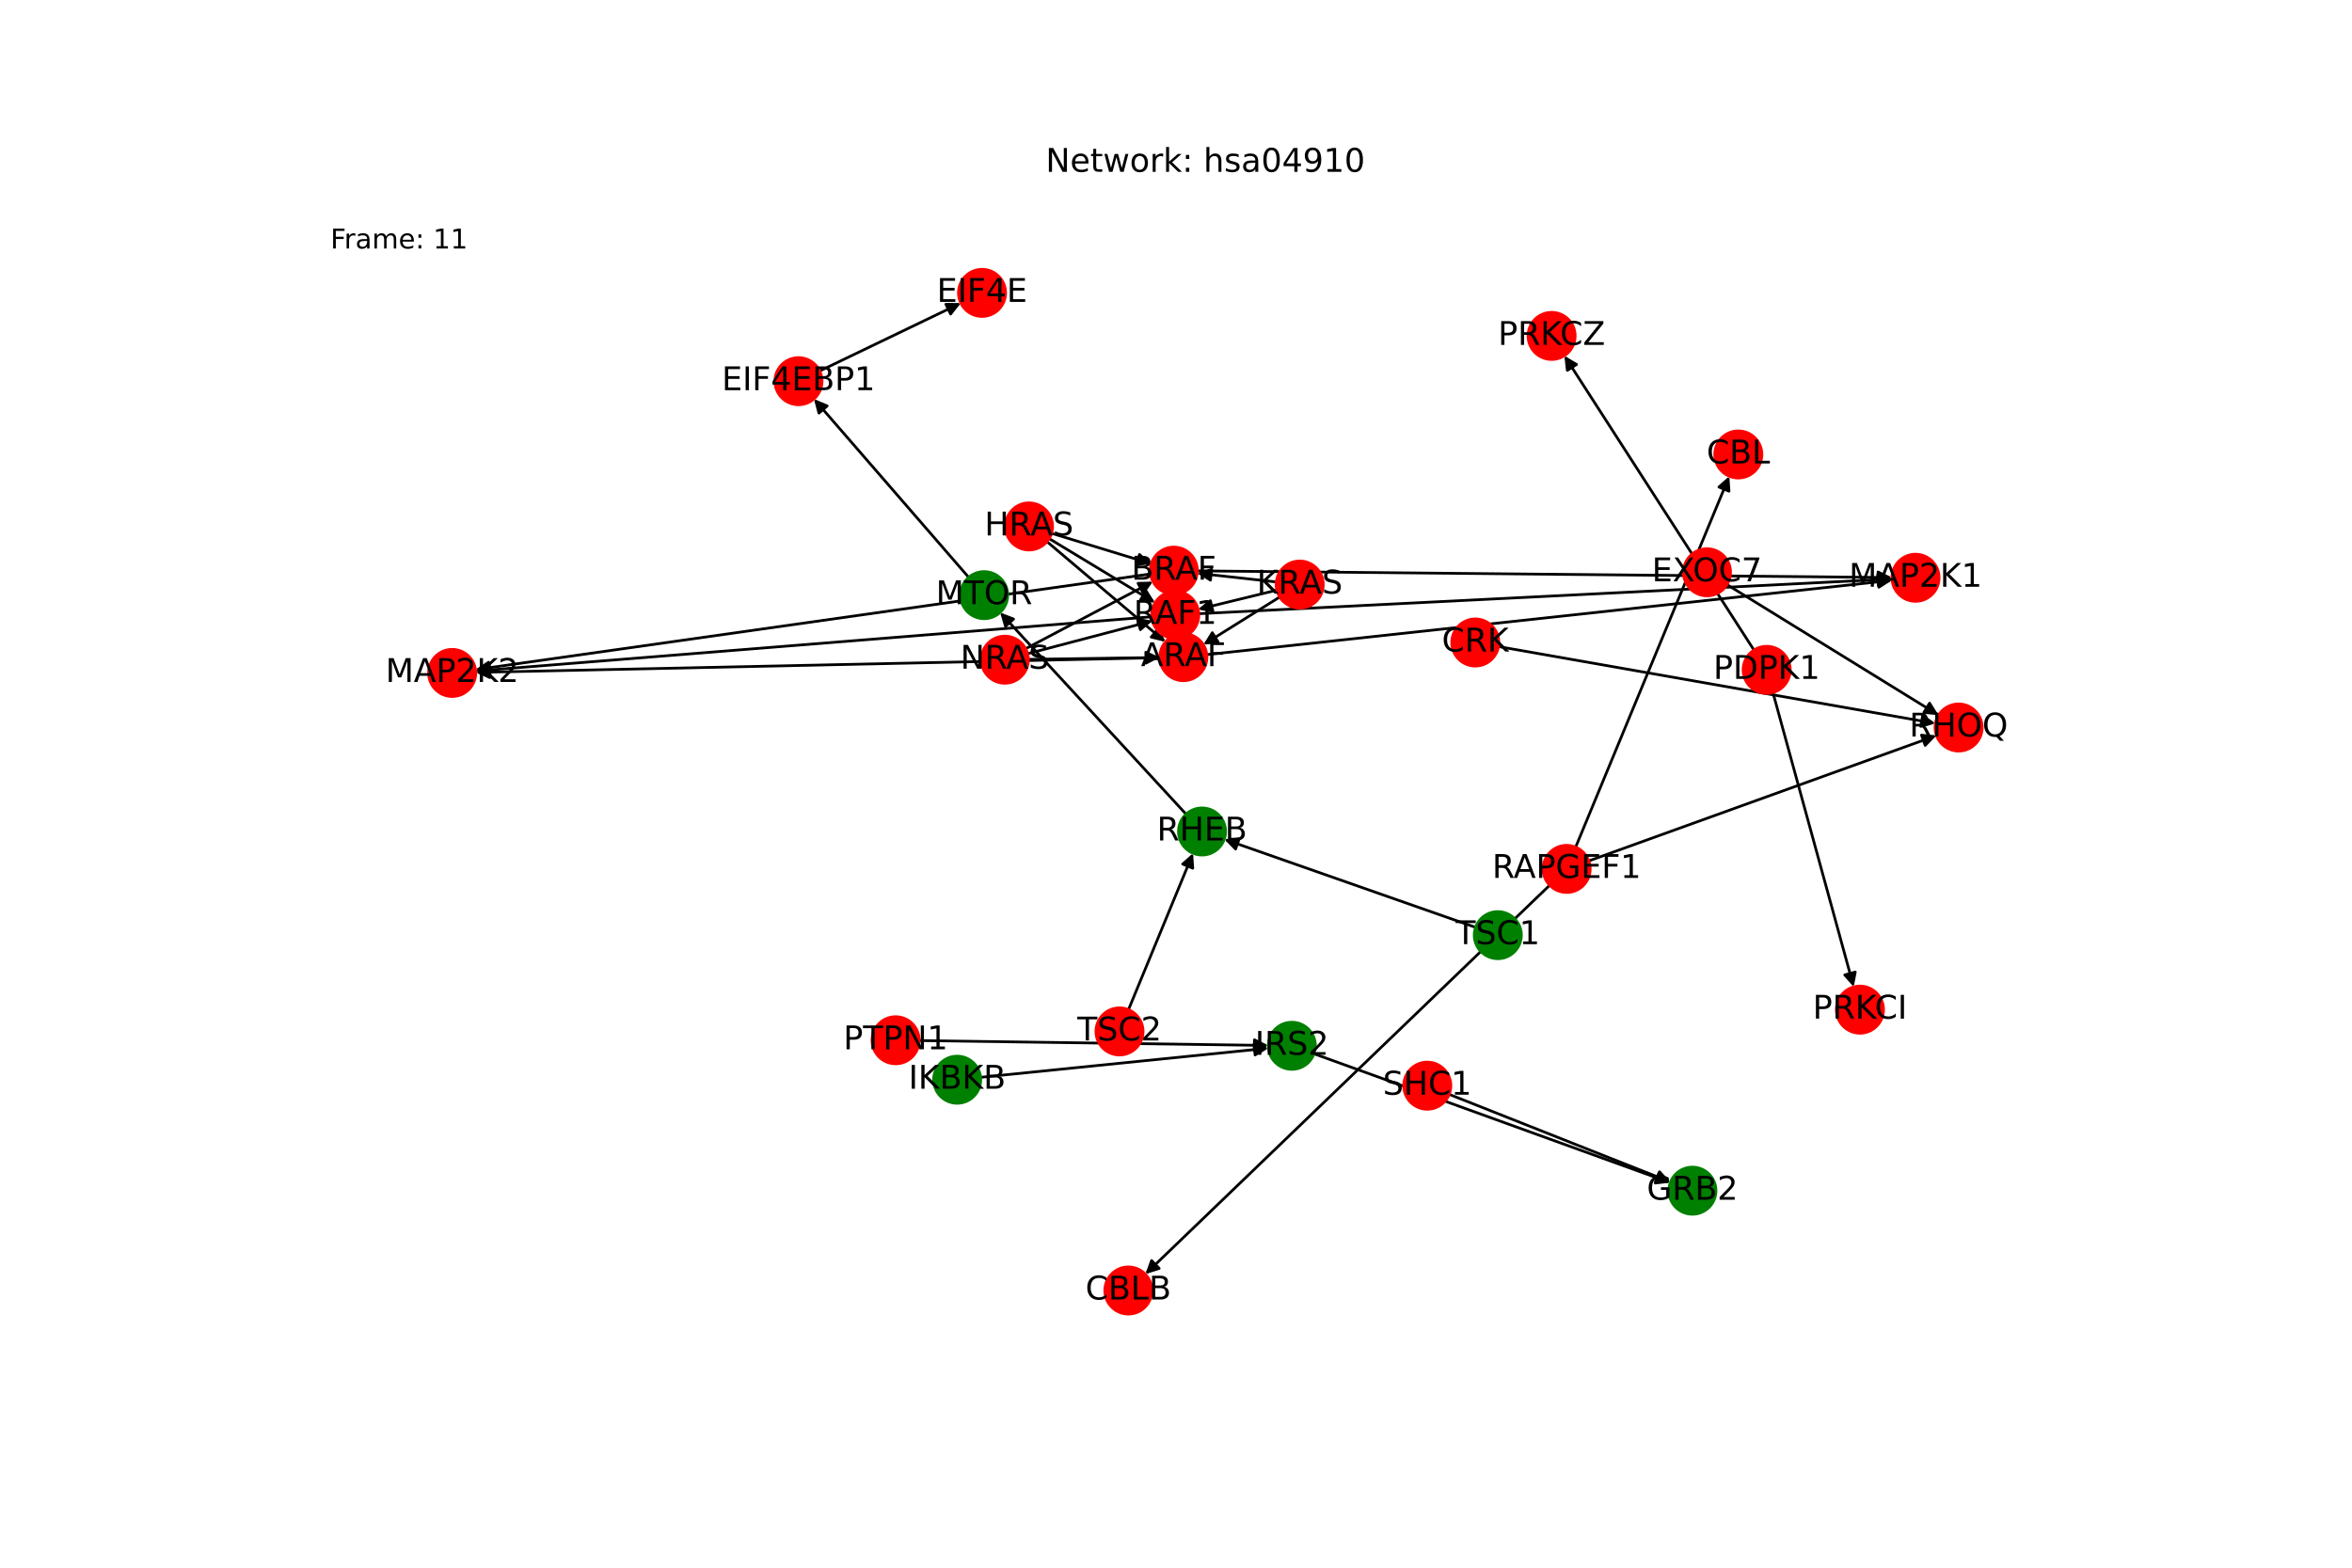 <?xml version="1.0" encoding="utf-8" standalone="no"?>
<!DOCTYPE svg PUBLIC "-//W3C//DTD SVG 1.1//EN"
  "http://www.w3.org/Graphics/SVG/1.1/DTD/svg11.dtd">
<!-- Created with matplotlib (https://matplotlib.org/) -->
<svg height="576pt" version="1.1" viewBox="0 0 864 576" width="864pt" xmlns="http://www.w3.org/2000/svg" xmlns:xlink="http://www.w3.org/1999/xlink">
 <defs>
  <style type="text/css">*{stroke-linecap:butt;stroke-linejoin:round;}</style>
 </defs>
 <g id="figure_1">
  <g id="patch_1">
   <path d="M 0 576 
L 864 576 
L 864 0 
L 0 0 
z
" style="fill:#ffffff;"/>
  </g>
  <g id="axes_1">
   <g id="patch_2">
    <path clip-path="url(#p1ba2f9917f)" d="M 542.043 340.727 
Q 495.889 324.548 450.79 308.739 
" style="fill:none;stroke:#000000;stroke-linecap:round;"/>
    <path clip-path="url(#p1ba2f9917f)" d="M 453.903 311.949 
L 450.79 308.739 
L 455.226 308.174 
L 453.903 311.949 
z
" style="stroke:#000000;stroke-linecap:round;"/>
   </g>
   <g id="patch_3">
    <path clip-path="url(#p1ba2f9917f)" d="M 360.229 395.833 
Q 413.087 390.473 464.833 385.227 
" style="fill:none;stroke:#000000;stroke-linecap:round;"/>
    <path clip-path="url(#p1ba2f9917f)" d="M 460.652 383.64 
L 464.833 385.227 
L 461.055 387.62 
L 460.652 383.64 
z
" style="stroke:#000000;stroke-linecap:round;"/>
   </g>
   <g id="patch_4">
    <path clip-path="url(#p1ba2f9917f)" d="M 337.666 382.33 
Q 401.783 383.225 464.782 384.104 
" style="fill:none;stroke:#000000;stroke-linecap:round;"/>
    <path clip-path="url(#p1ba2f9917f)" d="M 460.81 382.048 
L 464.782 384.104 
L 460.755 386.048 
L 460.81 382.048 
z
" style="stroke:#000000;stroke-linecap:round;"/>
   </g>
   <g id="patch_5">
    <path clip-path="url(#p1ba2f9917f)" d="M 301.127 136.298 
Q 327.036 123.831 351.937 111.848 
" style="fill:none;stroke:#000000;stroke-linecap:round;"/>
    <path clip-path="url(#p1ba2f9917f)" d="M 347.465 111.781 
L 351.937 111.848 
L 349.2 115.385 
L 347.465 111.781 
z
" style="stroke:#000000;stroke-linecap:round;"/>
   </g>
   <g id="patch_6">
    <path clip-path="url(#p1ba2f9917f)" d="M 414.55 370.963 
Q 426.405 342.235 437.834 314.54 
" style="fill:none;stroke:#000000;stroke-linecap:round;"/>
    <path clip-path="url(#p1ba2f9917f)" d="M 434.459 317.475 
L 437.834 314.54 
L 438.156 319.001 
L 434.459 317.475 
z
" style="stroke:#000000;stroke-linecap:round;"/>
   </g>
   <g id="patch_7">
    <path clip-path="url(#p1ba2f9917f)" d="M 355.841 212.128 
Q 327.418 179.363 299.729 147.443 
" style="fill:none;stroke:#000000;stroke-linecap:round;"/>
    <path clip-path="url(#p1ba2f9917f)" d="M 300.839 151.775 
L 299.729 147.443 
L 303.86 149.154 
L 300.839 151.775 
z
" style="stroke:#000000;stroke-linecap:round;"/>
   </g>
   <g id="patch_8">
    <path clip-path="url(#p1ba2f9917f)" d="M 634.428 214.818 
Q 673.276 238.786 711.173 262.167 
" style="fill:none;stroke:#000000;stroke-linecap:round;"/>
    <path clip-path="url(#p1ba2f9917f)" d="M 708.819 258.365 
L 711.173 262.167 
L 706.718 261.769 
L 708.819 258.365 
z
" style="stroke:#000000;stroke-linecap:round;"/>
   </g>
   <g id="patch_9">
    <path clip-path="url(#p1ba2f9917f)" d="M 435.692 299.136 
Q 401.539 262.087 368.144 225.859 
" style="fill:none;stroke:#000000;stroke-linecap:round;"/>
    <path clip-path="url(#p1ba2f9917f)" d="M 369.384 230.156 
L 368.144 225.859 
L 372.325 227.445 
L 369.384 230.156 
z
" style="stroke:#000000;stroke-linecap:round;"/>
   </g>
   <g id="patch_10">
    <path clip-path="url(#p1ba2f9917f)" d="M 583.644 316.315 
Q 647.496 293.278 710.296 270.62 
" style="fill:none;stroke:#000000;stroke-linecap:round;"/>
    <path clip-path="url(#p1ba2f9917f)" d="M 705.855 270.096 
L 710.296 270.62 
L 707.212 273.859 
L 705.855 270.096 
z
" style="stroke:#000000;stroke-linecap:round;"/>
   </g>
   <g id="patch_11">
    <path clip-path="url(#p1ba2f9917f)" d="M 578.814 311.253 
Q 607.034 243.114 634.826 176.009 
" style="fill:none;stroke:#000000;stroke-linecap:round;"/>
    <path clip-path="url(#p1ba2f9917f)" d="M 631.448 178.939 
L 634.826 176.009 
L 635.143 180.469 
L 631.448 178.939 
z
" style="stroke:#000000;stroke-linecap:round;"/>
   </g>
   <g id="patch_12">
    <path clip-path="url(#p1ba2f9917f)" d="M 569.259 325.259 
Q 494.999 396.703 421.546 467.373 
" style="fill:none;stroke:#000000;stroke-linecap:round;"/>
    <path clip-path="url(#p1ba2f9917f)" d="M 425.815 466.041 
L 421.546 467.373 
L 423.042 463.158 
L 425.815 466.041 
z
" style="stroke:#000000;stroke-linecap:round;"/>
   </g>
   <g id="patch_13">
    <path clip-path="url(#p1ba2f9917f)" d="M 550.481 237.566 
Q 630.723 251.684 709.865 265.607 
" style="fill:none;stroke:#000000;stroke-linecap:round;"/>
    <path clip-path="url(#p1ba2f9917f)" d="M 706.272 262.944 
L 709.865 265.607 
L 705.579 266.884 
L 706.272 262.944 
z
" style="stroke:#000000;stroke-linecap:round;"/>
   </g>
   <g id="patch_14">
    <path clip-path="url(#p1ba2f9917f)" d="M 644.298 238.833 
Q 609.483 184.766 575.274 131.638 
" style="fill:none;stroke:#000000;stroke-linecap:round;"/>
    <path clip-path="url(#p1ba2f9917f)" d="M 575.758 136.084 
L 575.274 131.638 
L 579.121 133.918 
L 575.758 136.084 
z
" style="stroke:#000000;stroke-linecap:round;"/>
   </g>
   <g id="patch_15">
    <path clip-path="url(#p1ba2f9917f)" d="M 651.28 254.472 
Q 666.118 308.541 680.66 361.533 
" style="fill:none;stroke:#000000;stroke-linecap:round;"/>
    <path clip-path="url(#p1ba2f9917f)" d="M 681.53 357.146 
L 680.66 361.533 
L 677.673 358.205 
L 681.53 357.146 
z
" style="stroke:#000000;stroke-linecap:round;"/>
   </g>
   <g id="patch_16">
    <path clip-path="url(#p1ba2f9917f)" d="M 386.286 195.949 
Q 404.594 201.542 421.834 206.81 
" style="fill:none;stroke:#000000;stroke-linecap:round;"/>
    <path clip-path="url(#p1ba2f9917f)" d="M 418.593 203.728 
L 421.834 206.81 
L 417.424 207.553 
L 418.593 203.728 
z
" style="stroke:#000000;stroke-linecap:round;"/>
   </g>
   <g id="patch_17">
    <path clip-path="url(#p1ba2f9917f)" d="M 385.412 197.9 
Q 404.864 209.668 423.359 220.858 
" style="fill:none;stroke:#000000;stroke-linecap:round;"/>
    <path clip-path="url(#p1ba2f9917f)" d="M 420.972 217.076 
L 423.359 220.858 
L 418.902 220.499 
L 420.972 217.076 
z
" style="stroke:#000000;stroke-linecap:round;"/>
   </g>
   <g id="patch_18">
    <path clip-path="url(#p1ba2f9917f)" d="M 384.612 199.015 
Q 406.356 217.434 427.247 235.13 
" style="fill:none;stroke:#000000;stroke-linecap:round;"/>
    <path clip-path="url(#p1ba2f9917f)" d="M 425.488 231.018 
L 427.247 235.13 
L 422.902 234.071 
L 425.488 231.018 
z
" style="stroke:#000000;stroke-linecap:round;"/>
   </g>
   <g id="patch_19">
    <path clip-path="url(#p1ba2f9917f)" d="M 468.832 213.827 
Q 454.313 212.223 440.906 210.741 
" style="fill:none;stroke:#000000;stroke-linecap:round;"/>
    <path clip-path="url(#p1ba2f9917f)" d="M 444.662 213.169 
L 440.906 210.741 
L 445.101 209.193 
L 444.662 213.169 
z
" style="stroke:#000000;stroke-linecap:round;"/>
   </g>
   <g id="patch_20">
    <path clip-path="url(#p1ba2f9917f)" d="M 469.027 216.828 
Q 454.581 220.349 441.221 223.605 
" style="fill:none;stroke:#000000;stroke-linecap:round;"/>
    <path clip-path="url(#p1ba2f9917f)" d="M 445.581 224.601 
L 441.221 223.605 
L 444.634 220.715 
L 445.581 224.601 
z
" style="stroke:#000000;stroke-linecap:round;"/>
   </g>
   <g id="patch_21">
    <path clip-path="url(#p1ba2f9917f)" d="M 470.092 219.364 
Q 456.073 228.114 443.001 236.273 
" style="fill:none;stroke:#000000;stroke-linecap:round;"/>
    <path clip-path="url(#p1ba2f9917f)" d="M 447.454 235.852 
L 443.001 236.273 
L 445.336 232.458 
L 447.454 235.852 
z
" style="stroke:#000000;stroke-linecap:round;"/>
   </g>
   <g id="patch_22">
    <path clip-path="url(#p1ba2f9917f)" d="M 376.778 238.343 
Q 400.152 226.024 422.537 214.226 
" style="fill:none;stroke:#000000;stroke-linecap:round;"/>
    <path clip-path="url(#p1ba2f9917f)" d="M 418.066 214.322 
L 422.537 214.226 
L 419.931 217.861 
L 418.066 214.322 
z
" style="stroke:#000000;stroke-linecap:round;"/>
   </g>
   <g id="patch_23">
    <path clip-path="url(#p1ba2f9917f)" d="M 377.486 240.181 
Q 400.416 234.151 422.265 228.407 
" style="fill:none;stroke:#000000;stroke-linecap:round;"/>
    <path clip-path="url(#p1ba2f9917f)" d="M 417.888 227.49 
L 422.265 228.407 
L 418.905 231.358 
L 417.888 227.49 
z
" style="stroke:#000000;stroke-linecap:round;"/>
   </g>
   <g id="patch_24">
    <path clip-path="url(#p1ba2f9917f)" d="M 377.773 242.259 
Q 401.912 241.916 424.934 241.588 
" style="fill:none;stroke:#000000;stroke-linecap:round;"/>
    <path clip-path="url(#p1ba2f9917f)" d="M 420.905 239.646 
L 424.934 241.588 
L 420.962 243.645 
L 420.905 239.646 
z
" style="stroke:#000000;stroke-linecap:round;"/>
   </g>
   <g id="patch_25">
    <path clip-path="url(#p1ba2f9917f)" d="M 532.358 402.09 
Q 573.003 418.191 612.608 433.879 
" style="fill:none;stroke:#000000;stroke-linecap:round;"/>
    <path clip-path="url(#p1ba2f9917f)" d="M 609.626 430.547 
L 612.608 433.879 
L 608.153 434.265 
L 609.626 430.547 
z
" style="stroke:#000000;stroke-linecap:round;"/>
   </g>
   <g id="patch_26">
    <path clip-path="url(#p1ba2f9917f)" d="M 439.848 209.751 
Q 567.428 210.975 693.89 212.189 
" style="fill:none;stroke:#000000;stroke-linecap:round;"/>
    <path clip-path="url(#p1ba2f9917f)" d="M 689.91 210.15 
L 693.89 212.189 
L 689.871 214.15 
L 689.91 210.15 
z
" style="stroke:#000000;stroke-linecap:round;"/>
   </g>
   <g id="patch_27">
    <path clip-path="url(#p1ba2f9917f)" d="M 422.617 210.883 
Q 298.649 228.456 175.788 245.873 
" style="fill:none;stroke:#000000;stroke-linecap:round;"/>
    <path clip-path="url(#p1ba2f9917f)" d="M 180.03 247.292 
L 175.788 245.873 
L 179.468 243.332 
L 180.03 247.292 
z
" style="stroke:#000000;stroke-linecap:round;"/>
   </g>
   <g id="patch_28">
    <path clip-path="url(#p1ba2f9917f)" d="M 440.376 225.485 
Q 567.697 219.101 693.901 212.772 
" style="fill:none;stroke:#000000;stroke-linecap:round;"/>
    <path clip-path="url(#p1ba2f9917f)" d="M 689.806 210.975 
L 693.901 212.772 
L 690.006 214.97 
L 689.806 210.975 
z
" style="stroke:#000000;stroke-linecap:round;"/>
   </g>
   <g id="patch_29">
    <path clip-path="url(#p1ba2f9917f)" d="M 423.096 226.612 
Q 298.916 236.583 175.851 246.464 
" style="fill:none;stroke:#000000;stroke-linecap:round;"/>
    <path clip-path="url(#p1ba2f9917f)" d="M 179.998 248.137 
L 175.851 246.464 
L 179.678 244.15 
L 179.998 248.137 
z
" style="stroke:#000000;stroke-linecap:round;"/>
   </g>
   <g id="patch_30">
    <path clip-path="url(#p1ba2f9917f)" d="M 443.314 240.516 
Q 569.186 226.866 693.947 213.336 
" style="fill:none;stroke:#000000;stroke-linecap:round;"/>
    <path clip-path="url(#p1ba2f9917f)" d="M 689.755 211.779 
L 693.947 213.336 
L 690.186 215.756 
L 689.755 211.779 
z
" style="stroke:#000000;stroke-linecap:round;"/>
   </g>
   <g id="patch_31">
    <path clip-path="url(#p1ba2f9917f)" d="M 426.047 241.636 
Q 300.406 244.348 175.882 247.035 
" style="fill:none;stroke:#000000;stroke-linecap:round;"/>
    <path clip-path="url(#p1ba2f9917f)" d="M 179.924 248.948 
L 175.882 247.035 
L 179.838 244.949 
L 179.924 248.948 
z
" style="stroke:#000000;stroke-linecap:round;"/>
   </g>
   <g id="patch_32">
    <path clip-path="url(#p1ba2f9917f)" d="M 482.701 387.186 
Q 548.13 410.86 612.507 434.154 
" style="fill:none;stroke:#000000;stroke-linecap:round;"/>
    <path clip-path="url(#p1ba2f9917f)" d="M 609.427 430.913 
L 612.507 434.154 
L 608.066 434.674 
L 609.427 430.913 
z
" style="stroke:#000000;stroke-linecap:round;"/>
   </g>
   <g id="PathCollection_1">
    <defs>
     <path d="M 0 8.66 
C 2.297 8.66 4.5 7.748 6.124 6.124 
C 7.748 4.5 8.66 2.297 8.66 -0 
C 8.66 -2.297 7.748 -4.5 6.124 -6.124 
C 4.5 -7.748 2.297 -8.66 0 -8.66 
C -2.297 -8.66 -4.5 -7.748 -6.124 -6.124 
C -7.748 -4.5 -8.66 -2.297 -8.66 0 
C -8.66 2.297 -7.748 4.5 -6.124 6.124 
C -4.5 7.748 -2.297 8.66 0 8.66 
z
" id="C0_0_79feae1c2c"/>
    </defs>
    <g clip-path="url(#p1ba2f9917f)">
     <use style="fill:#008000;stroke:#008000;" x="550.217" xlink:href="#C0_0_79feae1c2c" y="343.592"/>
    </g>
    <g clip-path="url(#p1ba2f9917f)">
     <use style="fill:#008000;stroke:#008000;" x="351.61" xlink:href="#C0_0_79feae1c2c" y="396.707"/>
    </g>
    <g clip-path="url(#p1ba2f9917f)">
     <use style="fill:#ff0000;stroke:#ff0000;" x="329.009" xlink:href="#C0_0_79feae1c2c" y="382.209"/>
    </g>
    <g clip-path="url(#p1ba2f9917f)">
     <use style="fill:#ff0000;stroke:#ff0000;" x="293.32" xlink:href="#C0_0_79feae1c2c" y="140.055"/>
    </g>
    <g clip-path="url(#p1ba2f9917f)">
     <use style="fill:#ff0000;stroke:#ff0000;" x="360.75" xlink:href="#C0_0_79feae1c2c" y="107.607"/>
    </g>
    <g clip-path="url(#p1ba2f9917f)">
     <use style="fill:#008000;stroke:#008000;" x="621.699" xlink:href="#C0_0_79feae1c2c" y="437.48"/>
    </g>
    <g clip-path="url(#p1ba2f9917f)">
     <use style="fill:#ff0000;stroke:#ff0000;" x="411.247" xlink:href="#C0_0_79feae1c2c" y="378.966"/>
    </g>
    <g clip-path="url(#p1ba2f9917f)">
     <use style="fill:#008000;stroke:#008000;" x="361.516" xlink:href="#C0_0_79feae1c2c" y="218.67"/>
    </g>
    <g clip-path="url(#p1ba2f9917f)">
     <use style="fill:#ff0000;stroke:#ff0000;" x="627.057" xlink:href="#C0_0_79feae1c2c" y="210.27"/>
    </g>
    <g clip-path="url(#p1ba2f9917f)">
     <use style="fill:#008000;stroke:#008000;" x="441.563" xlink:href="#C0_0_79feae1c2c" y="305.504"/>
    </g>
    <g clip-path="url(#p1ba2f9917f)">
     <use style="fill:#ff0000;stroke:#ff0000;" x="719.494" xlink:href="#C0_0_79feae1c2c" y="267.301"/>
    </g>
    <g clip-path="url(#p1ba2f9917f)">
     <use style="fill:#ff0000;stroke:#ff0000;" x="575.501" xlink:href="#C0_0_79feae1c2c" y="319.253"/>
    </g>
    <g clip-path="url(#p1ba2f9917f)">
     <use style="fill:#ff0000;stroke:#ff0000;" x="541.95" xlink:href="#C0_0_79feae1c2c" y="236.066"/>
    </g>
    <g clip-path="url(#p1ba2f9917f)">
     <use style="fill:#ff0000;stroke:#ff0000;" x="648.987" xlink:href="#C0_0_79feae1c2c" y="246.116"/>
    </g>
    <g clip-path="url(#p1ba2f9917f)">
     <use style="fill:#ff0000;stroke:#ff0000;" x="378.006" xlink:href="#C0_0_79feae1c2c" y="193.419"/>
    </g>
    <g clip-path="url(#p1ba2f9917f)">
     <use style="fill:#ff0000;stroke:#ff0000;" x="477.44" xlink:href="#C0_0_79feae1c2c" y="214.778"/>
    </g>
    <g clip-path="url(#p1ba2f9917f)">
     <use style="fill:#ff0000;stroke:#ff0000;" x="369.113" xlink:href="#C0_0_79feae1c2c" y="242.382"/>
    </g>
    <g clip-path="url(#p1ba2f9917f)">
     <use style="fill:#ff0000;stroke:#ff0000;" x="703.667" xlink:href="#C0_0_79feae1c2c" y="212.282"/>
    </g>
    <g clip-path="url(#p1ba2f9917f)">
     <use style="fill:#ff0000;stroke:#ff0000;" x="166.106" xlink:href="#C0_0_79feae1c2c" y="247.246"/>
    </g>
    <g clip-path="url(#p1ba2f9917f)">
     <use style="fill:#ff0000;stroke:#ff0000;" x="524.307" xlink:href="#C0_0_79feae1c2c" y="398.901"/>
    </g>
    <g clip-path="url(#p1ba2f9917f)">
     <use style="fill:#ff0000;stroke:#ff0000;" x="431.188" xlink:href="#C0_0_79feae1c2c" y="209.668"/>
    </g>
    <g clip-path="url(#p1ba2f9917f)">
     <use style="fill:#ff0000;stroke:#ff0000;" x="431.725" xlink:href="#C0_0_79feae1c2c" y="225.919"/>
    </g>
    <g clip-path="url(#p1ba2f9917f)">
     <use style="fill:#ff0000;stroke:#ff0000;" x="434.708" xlink:href="#C0_0_79feae1c2c" y="241.45"/>
    </g>
    <g clip-path="url(#p1ba2f9917f)">
     <use style="fill:#ff0000;stroke:#ff0000;" x="569.981" xlink:href="#C0_0_79feae1c2c" y="123.417"/>
    </g>
    <g clip-path="url(#p1ba2f9917f)">
     <use style="fill:#ff0000;stroke:#ff0000;" x="683.248" xlink:href="#C0_0_79feae1c2c" y="370.962"/>
    </g>
    <g clip-path="url(#p1ba2f9917f)">
     <use style="fill:#ff0000;stroke:#ff0000;" x="638.567" xlink:href="#C0_0_79feae1c2c" y="166.975"/>
    </g>
    <g clip-path="url(#p1ba2f9917f)">
     <use style="fill:#ff0000;stroke:#ff0000;" x="414.499" xlink:href="#C0_0_79feae1c2c" y="474.153"/>
    </g>
    <g clip-path="url(#p1ba2f9917f)">
     <use style="fill:#008000;stroke:#008000;" x="474.56" xlink:href="#C0_0_79feae1c2c" y="384.24"/>
    </g>
   </g>
   <g id="text_1">
    <g clip-path="url(#p1ba2f9917f)">
     <!-- TSC1 -->
     <g transform="translate(534.736 346.903)scale(0.12 -0.12)">
      <defs>
       <path d="M -0.297 72.906 
L 61.375 72.906 
L 61.375 64.594 
L 35.5 64.594 
L 35.5 0 
L 25.594 0 
L 25.594 64.594 
L -0.297 64.594 
z
" id="DejaVuSans-84"/>
       <path d="M 53.516 70.516 
L 53.516 60.891 
Q 47.906 63.578 42.922 64.891 
Q 37.938 66.219 33.297 66.219 
Q 25.25 66.219 20.875 63.094 
Q 16.5 59.969 16.5 54.203 
Q 16.5 49.359 19.406 46.891 
Q 22.312 44.438 30.422 42.922 
L 36.375 41.703 
Q 47.406 39.594 52.656 34.297 
Q 57.906 29 57.906 20.125 
Q 57.906 9.516 50.797 4.047 
Q 43.703 -1.422 29.984 -1.422 
Q 24.812 -1.422 18.969 -0.25 
Q 13.141 0.922 6.891 3.219 
L 6.891 13.375 
Q 12.891 10.016 18.656 8.297 
Q 24.422 6.594 29.984 6.594 
Q 38.422 6.594 43.016 9.906 
Q 47.609 13.234 47.609 19.391 
Q 47.609 24.75 44.312 27.781 
Q 41.016 30.812 33.5 32.328 
L 27.484 33.5 
Q 16.453 35.688 11.516 40.375 
Q 6.594 45.062 6.594 53.422 
Q 6.594 63.094 13.406 68.656 
Q 20.219 74.219 32.172 74.219 
Q 37.312 74.219 42.625 73.281 
Q 47.953 72.359 53.516 70.516 
z
" id="DejaVuSans-83"/>
       <path d="M 64.406 67.281 
L 64.406 56.891 
Q 59.422 61.531 53.781 63.812 
Q 48.141 66.109 41.797 66.109 
Q 29.297 66.109 22.656 58.469 
Q 16.016 50.828 16.016 36.375 
Q 16.016 21.969 22.656 14.328 
Q 29.297 6.688 41.797 6.688 
Q 48.141 6.688 53.781 8.984 
Q 59.422 11.281 64.406 15.922 
L 64.406 5.609 
Q 59.234 2.094 53.438 0.328 
Q 47.656 -1.422 41.219 -1.422 
Q 24.656 -1.422 15.125 8.703 
Q 5.609 18.844 5.609 36.375 
Q 5.609 53.953 15.125 64.078 
Q 24.656 74.219 41.219 74.219 
Q 47.75 74.219 53.531 72.484 
Q 59.328 70.75 64.406 67.281 
z
" id="DejaVuSans-67"/>
       <path d="M 12.406 8.297 
L 28.516 8.297 
L 28.516 63.922 
L 10.984 60.406 
L 10.984 69.391 
L 28.422 72.906 
L 38.281 72.906 
L 38.281 8.297 
L 54.391 8.297 
L 54.391 0 
L 12.406 0 
z
" id="DejaVuSans-49"/>
      </defs>
      <use xlink:href="#DejaVuSans-84"/>
      <use x="61.084" xlink:href="#DejaVuSans-83"/>
      <use x="124.561" xlink:href="#DejaVuSans-67"/>
      <use x="194.385" xlink:href="#DejaVuSans-49"/>
     </g>
    </g>
   </g>
   <g id="text_2">
    <g clip-path="url(#p1ba2f9917f)">
     <!-- IKBKB -->
     <g transform="translate(333.737 400.018)scale(0.12 -0.12)">
      <defs>
       <path d="M 9.812 72.906 
L 19.672 72.906 
L 19.672 0 
L 9.812 0 
z
" id="DejaVuSans-73"/>
       <path d="M 9.812 72.906 
L 19.672 72.906 
L 19.672 42.094 
L 52.391 72.906 
L 65.094 72.906 
L 28.906 38.922 
L 67.672 0 
L 54.688 0 
L 19.672 35.109 
L 19.672 0 
L 9.812 0 
z
" id="DejaVuSans-75"/>
       <path d="M 19.672 34.812 
L 19.672 8.109 
L 35.5 8.109 
Q 43.453 8.109 47.281 11.406 
Q 51.125 14.703 51.125 21.484 
Q 51.125 28.328 47.281 31.562 
Q 43.453 34.812 35.5 34.812 
z
M 19.672 64.797 
L 19.672 42.828 
L 34.281 42.828 
Q 41.5 42.828 45.031 45.531 
Q 48.578 48.25 48.578 53.812 
Q 48.578 59.328 45.031 62.062 
Q 41.5 64.797 34.281 64.797 
z
M 9.812 72.906 
L 35.016 72.906 
Q 46.297 72.906 52.391 68.219 
Q 58.5 63.531 58.5 54.891 
Q 58.5 48.188 55.375 44.234 
Q 52.25 40.281 46.188 39.312 
Q 53.469 37.75 57.5 32.781 
Q 61.531 27.828 61.531 20.406 
Q 61.531 10.641 54.891 5.312 
Q 48.25 0 35.984 0 
L 9.812 0 
z
" id="DejaVuSans-66"/>
      </defs>
      <use xlink:href="#DejaVuSans-73"/>
      <use x="29.492" xlink:href="#DejaVuSans-75"/>
      <use x="95.068" xlink:href="#DejaVuSans-66"/>
      <use x="163.672" xlink:href="#DejaVuSans-75"/>
      <use x="229.248" xlink:href="#DejaVuSans-66"/>
     </g>
    </g>
   </g>
   <g id="text_3">
    <g clip-path="url(#p1ba2f9917f)">
     <!-- PTPN1 -->
     <g transform="translate(309.802 385.521)scale(0.12 -0.12)">
      <defs>
       <path d="M 19.672 64.797 
L 19.672 37.406 
L 32.078 37.406 
Q 38.969 37.406 42.719 40.969 
Q 46.484 44.531 46.484 51.125 
Q 46.484 57.672 42.719 61.234 
Q 38.969 64.797 32.078 64.797 
z
M 9.812 72.906 
L 32.078 72.906 
Q 44.344 72.906 50.609 67.359 
Q 56.891 61.812 56.891 51.125 
Q 56.891 40.328 50.609 34.812 
Q 44.344 29.297 32.078 29.297 
L 19.672 29.297 
L 19.672 0 
L 9.812 0 
z
" id="DejaVuSans-80"/>
       <path d="M 9.812 72.906 
L 23.094 72.906 
L 55.422 11.922 
L 55.422 72.906 
L 64.984 72.906 
L 64.984 0 
L 51.703 0 
L 19.391 60.984 
L 19.391 0 
L 9.812 0 
z
" id="DejaVuSans-78"/>
      </defs>
      <use xlink:href="#DejaVuSans-80"/>
      <use x="60.303" xlink:href="#DejaVuSans-84"/>
      <use x="121.387" xlink:href="#DejaVuSans-80"/>
      <use x="181.689" xlink:href="#DejaVuSans-78"/>
      <use x="256.494" xlink:href="#DejaVuSans-49"/>
     </g>
    </g>
   </g>
   <g id="text_4">
    <g clip-path="url(#p1ba2f9917f)">
     <!-- EIF4EBP1 -->
     <g transform="translate(265.147 143.366)scale(0.12 -0.12)">
      <defs>
       <path d="M 9.812 72.906 
L 55.906 72.906 
L 55.906 64.594 
L 19.672 64.594 
L 19.672 43.016 
L 54.391 43.016 
L 54.391 34.719 
L 19.672 34.719 
L 19.672 8.297 
L 56.781 8.297 
L 56.781 0 
L 9.812 0 
z
" id="DejaVuSans-69"/>
       <path d="M 9.812 72.906 
L 51.703 72.906 
L 51.703 64.594 
L 19.672 64.594 
L 19.672 43.109 
L 48.578 43.109 
L 48.578 34.812 
L 19.672 34.812 
L 19.672 0 
L 9.812 0 
z
" id="DejaVuSans-70"/>
       <path d="M 37.797 64.312 
L 12.891 25.391 
L 37.797 25.391 
z
M 35.203 72.906 
L 47.609 72.906 
L 47.609 25.391 
L 58.016 25.391 
L 58.016 17.188 
L 47.609 17.188 
L 47.609 0 
L 37.797 0 
L 37.797 17.188 
L 4.891 17.188 
L 4.891 26.703 
z
" id="DejaVuSans-52"/>
      </defs>
      <use xlink:href="#DejaVuSans-69"/>
      <use x="63.184" xlink:href="#DejaVuSans-73"/>
      <use x="92.676" xlink:href="#DejaVuSans-70"/>
      <use x="150.195" xlink:href="#DejaVuSans-52"/>
      <use x="213.818" xlink:href="#DejaVuSans-69"/>
      <use x="277.002" xlink:href="#DejaVuSans-66"/>
      <use x="345.605" xlink:href="#DejaVuSans-80"/>
      <use x="405.908" xlink:href="#DejaVuSans-49"/>
     </g>
    </g>
   </g>
   <g id="text_5">
    <g clip-path="url(#p1ba2f9917f)">
     <!-- EIF4E -->
     <g transform="translate(344.129 110.919)scale(0.12 -0.12)">
      <use xlink:href="#DejaVuSans-69"/>
      <use x="63.184" xlink:href="#DejaVuSans-73"/>
      <use x="92.676" xlink:href="#DejaVuSans-70"/>
      <use x="150.195" xlink:href="#DejaVuSans-52"/>
      <use x="213.818" xlink:href="#DejaVuSans-69"/>
     </g>
    </g>
   </g>
   <g id="text_6">
    <g clip-path="url(#p1ba2f9917f)">
     <!-- GRB2 -->
     <g transform="translate(604.947 440.791)scale(0.12 -0.12)">
      <defs>
       <path d="M 59.516 10.406 
L 59.516 29.984 
L 43.406 29.984 
L 43.406 38.094 
L 69.281 38.094 
L 69.281 6.781 
Q 63.578 2.734 56.688 0.656 
Q 49.812 -1.422 42 -1.422 
Q 24.906 -1.422 15.25 8.562 
Q 5.609 18.562 5.609 36.375 
Q 5.609 54.25 15.25 64.234 
Q 24.906 74.219 42 74.219 
Q 49.125 74.219 55.547 72.453 
Q 61.969 70.703 67.391 67.281 
L 67.391 56.781 
Q 61.922 61.422 55.766 63.766 
Q 49.609 66.109 42.828 66.109 
Q 29.438 66.109 22.719 58.641 
Q 16.016 51.172 16.016 36.375 
Q 16.016 21.625 22.719 14.156 
Q 29.438 6.688 42.828 6.688 
Q 48.047 6.688 52.141 7.594 
Q 56.25 8.5 59.516 10.406 
z
" id="DejaVuSans-71"/>
       <path d="M 44.391 34.188 
Q 47.562 33.109 50.562 29.594 
Q 53.562 26.078 56.594 19.922 
L 66.609 0 
L 56 0 
L 46.688 18.703 
Q 43.062 26.031 39.672 28.422 
Q 36.281 30.812 30.422 30.812 
L 19.672 30.812 
L 19.672 0 
L 9.812 0 
L 9.812 72.906 
L 32.078 72.906 
Q 44.578 72.906 50.734 67.672 
Q 56.891 62.453 56.891 51.906 
Q 56.891 45.016 53.688 40.469 
Q 50.484 35.938 44.391 34.188 
z
M 19.672 64.797 
L 19.672 38.922 
L 32.078 38.922 
Q 39.203 38.922 42.844 42.219 
Q 46.484 45.516 46.484 51.906 
Q 46.484 58.297 42.844 61.547 
Q 39.203 64.797 32.078 64.797 
z
" id="DejaVuSans-82"/>
       <path d="M 19.188 8.297 
L 53.609 8.297 
L 53.609 0 
L 7.328 0 
L 7.328 8.297 
Q 12.938 14.109 22.625 23.891 
Q 32.328 33.688 34.812 36.531 
Q 39.547 41.844 41.422 45.531 
Q 43.312 49.219 43.312 52.781 
Q 43.312 58.594 39.234 62.25 
Q 35.156 65.922 28.609 65.922 
Q 23.969 65.922 18.812 64.312 
Q 13.672 62.703 7.812 59.422 
L 7.812 69.391 
Q 13.766 71.781 18.938 73 
Q 24.125 74.219 28.422 74.219 
Q 39.75 74.219 46.484 68.547 
Q 53.219 62.891 53.219 53.422 
Q 53.219 48.922 51.531 44.891 
Q 49.859 40.875 45.406 35.406 
Q 44.188 33.984 37.641 27.219 
Q 31.109 20.453 19.188 8.297 
z
" id="DejaVuSans-50"/>
      </defs>
      <use xlink:href="#DejaVuSans-71"/>
      <use x="77.49" xlink:href="#DejaVuSans-82"/>
      <use x="146.973" xlink:href="#DejaVuSans-66"/>
      <use x="215.576" xlink:href="#DejaVuSans-50"/>
     </g>
    </g>
   </g>
   <g id="text_7">
    <g clip-path="url(#p1ba2f9917f)">
     <!-- TSC2 -->
     <g transform="translate(395.766 382.277)scale(0.12 -0.12)">
      <use xlink:href="#DejaVuSans-84"/>
      <use x="61.084" xlink:href="#DejaVuSans-83"/>
      <use x="124.561" xlink:href="#DejaVuSans-67"/>
      <use x="194.385" xlink:href="#DejaVuSans-50"/>
     </g>
    </g>
   </g>
   <g id="text_8">
    <g clip-path="url(#p1ba2f9917f)">
     <!-- MTOR -->
     <g transform="translate(343.782 221.981)scale(0.12 -0.12)">
      <defs>
       <path d="M 9.812 72.906 
L 24.516 72.906 
L 43.109 23.297 
L 61.812 72.906 
L 76.516 72.906 
L 76.516 0 
L 66.891 0 
L 66.891 64.016 
L 48.094 14.016 
L 38.188 14.016 
L 19.391 64.016 
L 19.391 0 
L 9.812 0 
z
" id="DejaVuSans-77"/>
       <path d="M 39.406 66.219 
Q 28.656 66.219 22.328 58.203 
Q 16.016 50.203 16.016 36.375 
Q 16.016 22.609 22.328 14.594 
Q 28.656 6.594 39.406 6.594 
Q 50.141 6.594 56.422 14.594 
Q 62.703 22.609 62.703 36.375 
Q 62.703 50.203 56.422 58.203 
Q 50.141 66.219 39.406 66.219 
z
M 39.406 74.219 
Q 54.734 74.219 63.906 63.938 
Q 73.094 53.656 73.094 36.375 
Q 73.094 19.141 63.906 8.859 
Q 54.734 -1.422 39.406 -1.422 
Q 24.031 -1.422 14.812 8.828 
Q 5.609 19.094 5.609 36.375 
Q 5.609 53.656 14.812 63.938 
Q 24.031 74.219 39.406 74.219 
z
" id="DejaVuSans-79"/>
      </defs>
      <use xlink:href="#DejaVuSans-77"/>
      <use x="86.279" xlink:href="#DejaVuSans-84"/>
      <use x="147.363" xlink:href="#DejaVuSans-79"/>
      <use x="226.074" xlink:href="#DejaVuSans-82"/>
     </g>
    </g>
   </g>
   <g id="text_9">
    <g clip-path="url(#p1ba2f9917f)">
     <!-- EXOC7 -->
     <g transform="translate(606.808 213.581)scale(0.12 -0.12)">
      <defs>
       <path d="M 6.297 72.906 
L 16.891 72.906 
L 35.016 45.797 
L 53.219 72.906 
L 63.812 72.906 
L 40.375 37.891 
L 65.375 0 
L 54.781 0 
L 34.281 31 
L 13.625 0 
L 2.984 0 
L 29 38.922 
z
" id="DejaVuSans-88"/>
       <path d="M 8.203 72.906 
L 55.078 72.906 
L 55.078 68.703 
L 28.609 0 
L 18.312 0 
L 43.219 64.594 
L 8.203 64.594 
z
" id="DejaVuSans-55"/>
      </defs>
      <use xlink:href="#DejaVuSans-69"/>
      <use x="63.184" xlink:href="#DejaVuSans-88"/>
      <use x="125.314" xlink:href="#DejaVuSans-79"/>
      <use x="204.025" xlink:href="#DejaVuSans-67"/>
      <use x="273.85" xlink:href="#DejaVuSans-55"/>
     </g>
    </g>
   </g>
   <g id="text_10">
    <g clip-path="url(#p1ba2f9917f)">
     <!-- RHEB -->
     <g transform="translate(424.973 308.815)scale(0.12 -0.12)">
      <defs>
       <path d="M 9.812 72.906 
L 19.672 72.906 
L 19.672 43.016 
L 55.516 43.016 
L 55.516 72.906 
L 65.375 72.906 
L 65.375 0 
L 55.516 0 
L 55.516 34.719 
L 19.672 34.719 
L 19.672 0 
L 9.812 0 
z
" id="DejaVuSans-72"/>
      </defs>
      <use xlink:href="#DejaVuSans-82"/>
      <use x="69.482" xlink:href="#DejaVuSans-72"/>
      <use x="144.678" xlink:href="#DejaVuSans-69"/>
      <use x="207.861" xlink:href="#DejaVuSans-66"/>
     </g>
    </g>
   </g>
   <g id="text_11">
    <g clip-path="url(#p1ba2f9917f)">
     <!-- RHOQ -->
     <g transform="translate(701.367 270.613)scale(0.12 -0.12)">
      <defs>
       <path d="M 39.406 66.219 
Q 28.656 66.219 22.328 58.203 
Q 16.016 50.203 16.016 36.375 
Q 16.016 22.609 22.328 14.594 
Q 28.656 6.594 39.406 6.594 
Q 50.141 6.594 56.422 14.594 
Q 62.703 22.609 62.703 36.375 
Q 62.703 50.203 56.422 58.203 
Q 50.141 66.219 39.406 66.219 
z
M 53.219 1.312 
L 66.219 -12.891 
L 54.297 -12.891 
L 43.5 -1.219 
Q 41.891 -1.312 41.031 -1.359 
Q 40.188 -1.422 39.406 -1.422 
Q 24.031 -1.422 14.812 8.859 
Q 5.609 19.141 5.609 36.375 
Q 5.609 53.656 14.812 63.938 
Q 24.031 74.219 39.406 74.219 
Q 54.734 74.219 63.906 63.938 
Q 73.094 53.656 73.094 36.375 
Q 73.094 23.688 67.984 14.641 
Q 62.891 5.609 53.219 1.312 
z
" id="DejaVuSans-81"/>
      </defs>
      <use xlink:href="#DejaVuSans-82"/>
      <use x="69.482" xlink:href="#DejaVuSans-72"/>
      <use x="144.678" xlink:href="#DejaVuSans-79"/>
      <use x="223.389" xlink:href="#DejaVuSans-81"/>
     </g>
    </g>
   </g>
   <g id="text_12">
    <g clip-path="url(#p1ba2f9917f)">
     <!-- RAPGEF1 -->
     <g transform="translate(548.141 322.564)scale(0.12 -0.12)">
      <defs>
       <path d="M 34.188 63.188 
L 20.797 26.906 
L 47.609 26.906 
z
M 28.609 72.906 
L 39.797 72.906 
L 67.578 0 
L 57.328 0 
L 50.688 18.703 
L 17.828 18.703 
L 11.188 0 
L 0.781 0 
z
" id="DejaVuSans-65"/>
      </defs>
      <use xlink:href="#DejaVuSans-82"/>
      <use x="65.482" xlink:href="#DejaVuSans-65"/>
      <use x="133.891" xlink:href="#DejaVuSans-80"/>
      <use x="194.193" xlink:href="#DejaVuSans-71"/>
      <use x="271.684" xlink:href="#DejaVuSans-69"/>
      <use x="334.867" xlink:href="#DejaVuSans-70"/>
      <use x="392.387" xlink:href="#DejaVuSans-49"/>
     </g>
    </g>
   </g>
   <g id="text_13">
    <g clip-path="url(#p1ba2f9917f)">
     <!-- CRK -->
     <g transform="translate(529.657 239.377)scale(0.12 -0.12)">
      <use xlink:href="#DejaVuSans-67"/>
      <use x="69.824" xlink:href="#DejaVuSans-82"/>
      <use x="139.307" xlink:href="#DejaVuSans-75"/>
     </g>
    </g>
   </g>
   <g id="text_14">
    <g clip-path="url(#p1ba2f9917f)">
     <!-- PDPK1 -->
     <g transform="translate(629.379 249.428)scale(0.12 -0.12)">
      <defs>
       <path d="M 19.672 64.797 
L 19.672 8.109 
L 31.594 8.109 
Q 46.688 8.109 53.688 14.938 
Q 60.688 21.781 60.688 36.531 
Q 60.688 51.172 53.688 57.984 
Q 46.688 64.797 31.594 64.797 
z
M 9.812 72.906 
L 30.078 72.906 
Q 51.266 72.906 61.172 64.094 
Q 71.094 55.281 71.094 36.531 
Q 71.094 17.672 61.125 8.828 
Q 51.172 0 30.078 0 
L 9.812 0 
z
" id="DejaVuSans-68"/>
      </defs>
      <use xlink:href="#DejaVuSans-80"/>
      <use x="60.303" xlink:href="#DejaVuSans-68"/>
      <use x="137.305" xlink:href="#DejaVuSans-80"/>
      <use x="197.607" xlink:href="#DejaVuSans-75"/>
      <use x="263.184" xlink:href="#DejaVuSans-49"/>
     </g>
    </g>
   </g>
   <g id="text_15">
    <g clip-path="url(#p1ba2f9917f)">
     <!-- HRAS -->
     <g transform="translate(361.651 196.73)scale(0.12 -0.12)">
      <use xlink:href="#DejaVuSans-72"/>
      <use x="75.195" xlink:href="#DejaVuSans-82"/>
      <use x="140.678" xlink:href="#DejaVuSans-65"/>
      <use x="209.086" xlink:href="#DejaVuSans-83"/>
     </g>
    </g>
   </g>
   <g id="text_16">
    <g clip-path="url(#p1ba2f9917f)">
     <!-- KRAS -->
     <g transform="translate(461.662 218.089)scale(0.12 -0.12)">
      <use xlink:href="#DejaVuSans-75"/>
      <use x="65.576" xlink:href="#DejaVuSans-82"/>
      <use x="131.059" xlink:href="#DejaVuSans-65"/>
      <use x="199.467" xlink:href="#DejaVuSans-83"/>
     </g>
    </g>
   </g>
   <g id="text_17">
    <g clip-path="url(#p1ba2f9917f)">
     <!-- NRAS -->
     <g transform="translate(352.782 245.693)scale(0.12 -0.12)">
      <use xlink:href="#DejaVuSans-78"/>
      <use x="74.805" xlink:href="#DejaVuSans-82"/>
      <use x="140.287" xlink:href="#DejaVuSans-65"/>
      <use x="208.695" xlink:href="#DejaVuSans-83"/>
     </g>
    </g>
   </g>
   <g id="text_18">
    <g clip-path="url(#p1ba2f9917f)">
     <!-- MAP2K1 -->
     <g transform="translate(679.198 215.594)scale(0.12 -0.12)">
      <use xlink:href="#DejaVuSans-77"/>
      <use x="86.279" xlink:href="#DejaVuSans-65"/>
      <use x="154.688" xlink:href="#DejaVuSans-80"/>
      <use x="214.99" xlink:href="#DejaVuSans-50"/>
      <use x="278.613" xlink:href="#DejaVuSans-75"/>
      <use x="344.189" xlink:href="#DejaVuSans-49"/>
     </g>
    </g>
   </g>
   <g id="text_19">
    <g clip-path="url(#p1ba2f9917f)">
     <!-- MAP2K2 -->
     <g transform="translate(141.637 250.557)scale(0.12 -0.12)">
      <use xlink:href="#DejaVuSans-77"/>
      <use x="86.279" xlink:href="#DejaVuSans-65"/>
      <use x="154.688" xlink:href="#DejaVuSans-80"/>
      <use x="214.99" xlink:href="#DejaVuSans-50"/>
      <use x="278.613" xlink:href="#DejaVuSans-75"/>
      <use x="344.189" xlink:href="#DejaVuSans-50"/>
     </g>
    </g>
   </g>
   <g id="text_20">
    <g clip-path="url(#p1ba2f9917f)">
     <!-- SHC1 -->
     <g transform="translate(507.978 402.212)scale(0.12 -0.12)">
      <use xlink:href="#DejaVuSans-83"/>
      <use x="63.477" xlink:href="#DejaVuSans-72"/>
      <use x="138.672" xlink:href="#DejaVuSans-67"/>
      <use x="208.496" xlink:href="#DejaVuSans-49"/>
     </g>
    </g>
   </g>
   <g id="text_21">
    <g clip-path="url(#p1ba2f9917f)">
     <!-- BRAF -->
     <g transform="translate(415.587 212.979)scale(0.12 -0.12)">
      <use xlink:href="#DejaVuSans-66"/>
      <use x="68.604" xlink:href="#DejaVuSans-82"/>
      <use x="134.086" xlink:href="#DejaVuSans-65"/>
      <use x="202.494" xlink:href="#DejaVuSans-70"/>
     </g>
    </g>
   </g>
   <g id="text_22">
    <g clip-path="url(#p1ba2f9917f)">
     <!-- RAF1 -->
     <g transform="translate(416.423 229.231)scale(0.12 -0.12)">
      <use xlink:href="#DejaVuSans-82"/>
      <use x="65.482" xlink:href="#DejaVuSans-65"/>
      <use x="133.891" xlink:href="#DejaVuSans-70"/>
      <use x="191.41" xlink:href="#DejaVuSans-49"/>
     </g>
    </g>
   </g>
   <g id="text_23">
    <g clip-path="url(#p1ba2f9917f)">
     <!-- ARAF -->
     <g transform="translate(419.119 244.761)scale(0.12 -0.12)">
      <use xlink:href="#DejaVuSans-65"/>
      <use x="68.408" xlink:href="#DejaVuSans-82"/>
      <use x="133.891" xlink:href="#DejaVuSans-65"/>
      <use x="202.299" xlink:href="#DejaVuSans-70"/>
     </g>
    </g>
   </g>
   <g id="text_24">
    <g clip-path="url(#p1ba2f9917f)">
     <!-- PRKCZ -->
     <g transform="translate(550.289 126.729)scale(0.12 -0.12)">
      <defs>
       <path d="M 5.609 72.906 
L 62.891 72.906 
L 62.891 65.375 
L 16.797 8.297 
L 64.016 8.297 
L 64.016 0 
L 4.5 0 
L 4.5 7.516 
L 50.594 64.594 
L 5.609 64.594 
z
" id="DejaVuSans-90"/>
      </defs>
      <use xlink:href="#DejaVuSans-80"/>
      <use x="60.303" xlink:href="#DejaVuSans-82"/>
      <use x="129.785" xlink:href="#DejaVuSans-75"/>
      <use x="189.861" xlink:href="#DejaVuSans-67"/>
      <use x="259.686" xlink:href="#DejaVuSans-90"/>
     </g>
    </g>
   </g>
   <g id="text_25">
    <g clip-path="url(#p1ba2f9917f)">
     <!-- PRKCI -->
     <g transform="translate(665.896 374.273)scale(0.12 -0.12)">
      <use xlink:href="#DejaVuSans-80"/>
      <use x="60.303" xlink:href="#DejaVuSans-82"/>
      <use x="129.785" xlink:href="#DejaVuSans-75"/>
      <use x="189.861" xlink:href="#DejaVuSans-67"/>
      <use x="259.686" xlink:href="#DejaVuSans-73"/>
     </g>
    </g>
   </g>
   <g id="text_26">
    <g clip-path="url(#p1ba2f9917f)">
     <!-- CBL -->
     <g transform="translate(626.918 170.287)scale(0.12 -0.12)">
      <defs>
       <path d="M 9.812 72.906 
L 19.672 72.906 
L 19.672 8.297 
L 55.172 8.297 
L 55.172 0 
L 9.812 0 
z
" id="DejaVuSans-76"/>
      </defs>
      <use xlink:href="#DejaVuSans-67"/>
      <use x="69.824" xlink:href="#DejaVuSans-66"/>
      <use x="138.428" xlink:href="#DejaVuSans-76"/>
     </g>
    </g>
   </g>
   <g id="text_27">
    <g clip-path="url(#p1ba2f9917f)">
     <!-- CBLB -->
     <g transform="translate(398.733 477.464)scale(0.12 -0.12)">
      <use xlink:href="#DejaVuSans-67"/>
      <use x="69.824" xlink:href="#DejaVuSans-66"/>
      <use x="138.428" xlink:href="#DejaVuSans-76"/>
      <use x="194.141" xlink:href="#DejaVuSans-66"/>
     </g>
    </g>
   </g>
   <g id="text_28">
    <g clip-path="url(#p1ba2f9917f)">
     <!-- IRS2 -->
     <g transform="translate(460.995 387.552)scale(0.12 -0.12)">
      <use xlink:href="#DejaVuSans-73"/>
      <use x="29.492" xlink:href="#DejaVuSans-82"/>
      <use x="98.975" xlink:href="#DejaVuSans-83"/>
      <use x="162.451" xlink:href="#DejaVuSans-50"/>
     </g>
    </g>
   </g>
   <g id="text_29">
    <!-- Frame: 11 -->
    <g transform="translate(121.392 91.296)scale(0.1 -0.1)">
     <defs>
      <path d="M 41.109 46.297 
Q 39.594 47.172 37.812 47.578 
Q 36.031 48 33.891 48 
Q 26.266 48 22.188 43.047 
Q 18.109 38.094 18.109 28.812 
L 18.109 0 
L 9.078 0 
L 9.078 54.688 
L 18.109 54.688 
L 18.109 46.188 
Q 20.953 51.172 25.484 53.578 
Q 30.031 56 36.531 56 
Q 37.453 56 38.578 55.875 
Q 39.703 55.766 41.062 55.516 
z
" id="DejaVuSans-114"/>
      <path d="M 34.281 27.484 
Q 23.391 27.484 19.188 25 
Q 14.984 22.516 14.984 16.5 
Q 14.984 11.719 18.141 8.906 
Q 21.297 6.109 26.703 6.109 
Q 34.188 6.109 38.703 11.406 
Q 43.219 16.703 43.219 25.484 
L 43.219 27.484 
z
M 52.203 31.203 
L 52.203 0 
L 43.219 0 
L 43.219 8.297 
Q 40.141 3.328 35.547 0.953 
Q 30.953 -1.422 24.312 -1.422 
Q 15.922 -1.422 10.953 3.297 
Q 6 8.016 6 15.922 
Q 6 25.141 12.172 29.828 
Q 18.359 34.516 30.609 34.516 
L 43.219 34.516 
L 43.219 35.406 
Q 43.219 41.609 39.141 45 
Q 35.062 48.391 27.688 48.391 
Q 23 48.391 18.547 47.266 
Q 14.109 46.141 10.016 43.891 
L 10.016 52.203 
Q 14.938 54.109 19.578 55.047 
Q 24.219 56 28.609 56 
Q 40.484 56 46.344 49.844 
Q 52.203 43.703 52.203 31.203 
z
" id="DejaVuSans-97"/>
      <path d="M 52 44.188 
Q 55.375 50.25 60.062 53.125 
Q 64.75 56 71.094 56 
Q 79.641 56 84.281 50.016 
Q 88.922 44.047 88.922 33.016 
L 88.922 0 
L 79.891 0 
L 79.891 32.719 
Q 79.891 40.578 77.094 44.375 
Q 74.312 48.188 68.609 48.188 
Q 61.625 48.188 57.562 43.547 
Q 53.516 38.922 53.516 30.906 
L 53.516 0 
L 44.484 0 
L 44.484 32.719 
Q 44.484 40.625 41.703 44.406 
Q 38.922 48.188 33.109 48.188 
Q 26.219 48.188 22.156 43.531 
Q 18.109 38.875 18.109 30.906 
L 18.109 0 
L 9.078 0 
L 9.078 54.688 
L 18.109 54.688 
L 18.109 46.188 
Q 21.188 51.219 25.484 53.609 
Q 29.781 56 35.688 56 
Q 41.656 56 45.828 52.969 
Q 50 49.953 52 44.188 
z
" id="DejaVuSans-109"/>
      <path d="M 56.203 29.594 
L 56.203 25.203 
L 14.891 25.203 
Q 15.484 15.922 20.484 11.062 
Q 25.484 6.203 34.422 6.203 
Q 39.594 6.203 44.453 7.469 
Q 49.312 8.734 54.109 11.281 
L 54.109 2.781 
Q 49.266 0.734 44.188 -0.344 
Q 39.109 -1.422 33.891 -1.422 
Q 20.797 -1.422 13.156 6.188 
Q 5.516 13.812 5.516 26.812 
Q 5.516 40.234 12.766 48.109 
Q 20.016 56 32.328 56 
Q 43.359 56 49.781 48.891 
Q 56.203 41.797 56.203 29.594 
z
M 47.219 32.234 
Q 47.125 39.594 43.094 43.984 
Q 39.062 48.391 32.422 48.391 
Q 24.906 48.391 20.391 44.141 
Q 15.875 39.891 15.188 32.172 
z
" id="DejaVuSans-101"/>
      <path d="M 11.719 12.406 
L 22.016 12.406 
L 22.016 0 
L 11.719 0 
z
M 11.719 51.703 
L 22.016 51.703 
L 22.016 39.312 
L 11.719 39.312 
z
" id="DejaVuSans-58"/>
      <path id="DejaVuSans-32"/>
     </defs>
     <use xlink:href="#DejaVuSans-70"/>
     <use x="50.27" xlink:href="#DejaVuSans-114"/>
     <use x="91.383" xlink:href="#DejaVuSans-97"/>
     <use x="152.662" xlink:href="#DejaVuSans-109"/>
     <use x="250.074" xlink:href="#DejaVuSans-101"/>
     <use x="311.598" xlink:href="#DejaVuSans-58"/>
     <use x="345.289" xlink:href="#DejaVuSans-32"/>
     <use x="377.076" xlink:href="#DejaVuSans-49"/>
     <use x="440.699" xlink:href="#DejaVuSans-49"/>
    </g>
   </g>
   <g id="text_30">
    <!-- Network: hsa04910 -->
    <g transform="translate(384.127 63.12)scale(0.12 -0.12)">
     <defs>
      <path d="M 18.312 70.219 
L 18.312 54.688 
L 36.812 54.688 
L 36.812 47.703 
L 18.312 47.703 
L 18.312 18.016 
Q 18.312 11.328 20.141 9.422 
Q 21.969 7.516 27.594 7.516 
L 36.812 7.516 
L 36.812 0 
L 27.594 0 
Q 17.188 0 13.234 3.875 
Q 9.281 7.766 9.281 18.016 
L 9.281 47.703 
L 2.688 47.703 
L 2.688 54.688 
L 9.281 54.688 
L 9.281 70.219 
z
" id="DejaVuSans-116"/>
      <path d="M 4.203 54.688 
L 13.188 54.688 
L 24.422 12.016 
L 35.594 54.688 
L 46.188 54.688 
L 57.422 12.016 
L 68.609 54.688 
L 77.594 54.688 
L 63.281 0 
L 52.688 0 
L 40.922 44.828 
L 29.109 0 
L 18.5 0 
z
" id="DejaVuSans-119"/>
      <path d="M 30.609 48.391 
Q 23.391 48.391 19.188 42.75 
Q 14.984 37.109 14.984 27.297 
Q 14.984 17.484 19.156 11.844 
Q 23.344 6.203 30.609 6.203 
Q 37.797 6.203 41.984 11.859 
Q 46.188 17.531 46.188 27.297 
Q 46.188 37.016 41.984 42.703 
Q 37.797 48.391 30.609 48.391 
z
M 30.609 56 
Q 42.328 56 49.016 48.375 
Q 55.719 40.766 55.719 27.297 
Q 55.719 13.875 49.016 6.219 
Q 42.328 -1.422 30.609 -1.422 
Q 18.844 -1.422 12.172 6.219 
Q 5.516 13.875 5.516 27.297 
Q 5.516 40.766 12.172 48.375 
Q 18.844 56 30.609 56 
z
" id="DejaVuSans-111"/>
      <path d="M 9.078 75.984 
L 18.109 75.984 
L 18.109 31.109 
L 44.922 54.688 
L 56.391 54.688 
L 27.391 29.109 
L 57.625 0 
L 45.906 0 
L 18.109 26.703 
L 18.109 0 
L 9.078 0 
z
" id="DejaVuSans-107"/>
      <path d="M 54.891 33.016 
L 54.891 0 
L 45.906 0 
L 45.906 32.719 
Q 45.906 40.484 42.875 44.328 
Q 39.844 48.188 33.797 48.188 
Q 26.516 48.188 22.312 43.547 
Q 18.109 38.922 18.109 30.906 
L 18.109 0 
L 9.078 0 
L 9.078 75.984 
L 18.109 75.984 
L 18.109 46.188 
Q 21.344 51.125 25.703 53.562 
Q 30.078 56 35.797 56 
Q 45.219 56 50.047 50.172 
Q 54.891 44.344 54.891 33.016 
z
" id="DejaVuSans-104"/>
      <path d="M 44.281 53.078 
L 44.281 44.578 
Q 40.484 46.531 36.375 47.5 
Q 32.281 48.484 27.875 48.484 
Q 21.188 48.484 17.844 46.438 
Q 14.5 44.391 14.5 40.281 
Q 14.5 37.156 16.891 35.375 
Q 19.281 33.594 26.516 31.984 
L 29.594 31.297 
Q 39.156 29.25 43.188 25.516 
Q 47.219 21.781 47.219 15.094 
Q 47.219 7.469 41.188 3.016 
Q 35.156 -1.422 24.609 -1.422 
Q 20.219 -1.422 15.453 -0.562 
Q 10.688 0.297 5.422 2 
L 5.422 11.281 
Q 10.406 8.688 15.234 7.391 
Q 20.062 6.109 24.812 6.109 
Q 31.156 6.109 34.562 8.281 
Q 37.984 10.453 37.984 14.406 
Q 37.984 18.062 35.516 20.016 
Q 33.062 21.969 24.703 23.781 
L 21.578 24.516 
Q 13.234 26.266 9.516 29.906 
Q 5.812 33.547 5.812 39.891 
Q 5.812 47.609 11.281 51.797 
Q 16.75 56 26.812 56 
Q 31.781 56 36.172 55.266 
Q 40.578 54.547 44.281 53.078 
z
" id="DejaVuSans-115"/>
      <path d="M 31.781 66.406 
Q 24.172 66.406 20.328 58.906 
Q 16.5 51.422 16.5 36.375 
Q 16.5 21.391 20.328 13.891 
Q 24.172 6.391 31.781 6.391 
Q 39.453 6.391 43.281 13.891 
Q 47.125 21.391 47.125 36.375 
Q 47.125 51.422 43.281 58.906 
Q 39.453 66.406 31.781 66.406 
z
M 31.781 74.219 
Q 44.047 74.219 50.516 64.516 
Q 56.984 54.828 56.984 36.375 
Q 56.984 17.969 50.516 8.266 
Q 44.047 -1.422 31.781 -1.422 
Q 19.531 -1.422 13.062 8.266 
Q 6.594 17.969 6.594 36.375 
Q 6.594 54.828 13.062 64.516 
Q 19.531 74.219 31.781 74.219 
z
" id="DejaVuSans-48"/>
      <path d="M 10.984 1.516 
L 10.984 10.5 
Q 14.703 8.734 18.5 7.812 
Q 22.312 6.891 25.984 6.891 
Q 35.75 6.891 40.891 13.453 
Q 46.047 20.016 46.781 33.406 
Q 43.953 29.203 39.594 26.953 
Q 35.25 24.703 29.984 24.703 
Q 19.047 24.703 12.672 31.312 
Q 6.297 37.938 6.297 49.422 
Q 6.297 60.641 12.938 67.422 
Q 19.578 74.219 30.609 74.219 
Q 43.266 74.219 49.922 64.516 
Q 56.594 54.828 56.594 36.375 
Q 56.594 19.141 48.406 8.859 
Q 40.234 -1.422 26.422 -1.422 
Q 22.703 -1.422 18.891 -0.688 
Q 15.094 0.047 10.984 1.516 
z
M 30.609 32.422 
Q 37.25 32.422 41.125 36.953 
Q 45.016 41.5 45.016 49.422 
Q 45.016 57.281 41.125 61.844 
Q 37.25 66.406 30.609 66.406 
Q 23.969 66.406 20.094 61.844 
Q 16.219 57.281 16.219 49.422 
Q 16.219 41.5 20.094 36.953 
Q 23.969 32.422 30.609 32.422 
z
" id="DejaVuSans-57"/>
     </defs>
     <use xlink:href="#DejaVuSans-78"/>
     <use x="74.805" xlink:href="#DejaVuSans-101"/>
     <use x="136.328" xlink:href="#DejaVuSans-116"/>
     <use x="175.537" xlink:href="#DejaVuSans-119"/>
     <use x="257.324" xlink:href="#DejaVuSans-111"/>
     <use x="318.506" xlink:href="#DejaVuSans-114"/>
     <use x="359.619" xlink:href="#DejaVuSans-107"/>
     <use x="417.529" xlink:href="#DejaVuSans-58"/>
     <use x="451.221" xlink:href="#DejaVuSans-32"/>
     <use x="483.008" xlink:href="#DejaVuSans-104"/>
     <use x="546.387" xlink:href="#DejaVuSans-115"/>
     <use x="598.486" xlink:href="#DejaVuSans-97"/>
     <use x="659.766" xlink:href="#DejaVuSans-48"/>
     <use x="723.389" xlink:href="#DejaVuSans-52"/>
     <use x="787.012" xlink:href="#DejaVuSans-57"/>
     <use x="850.635" xlink:href="#DejaVuSans-49"/>
     <use x="914.258" xlink:href="#DejaVuSans-48"/>
    </g>
   </g>
  </g>
 </g>
 <defs>
  <clipPath id="p1ba2f9917f">
   <rect height="443.52" width="669.6" x="108" y="69.12"/>
  </clipPath>
 </defs>
</svg>
